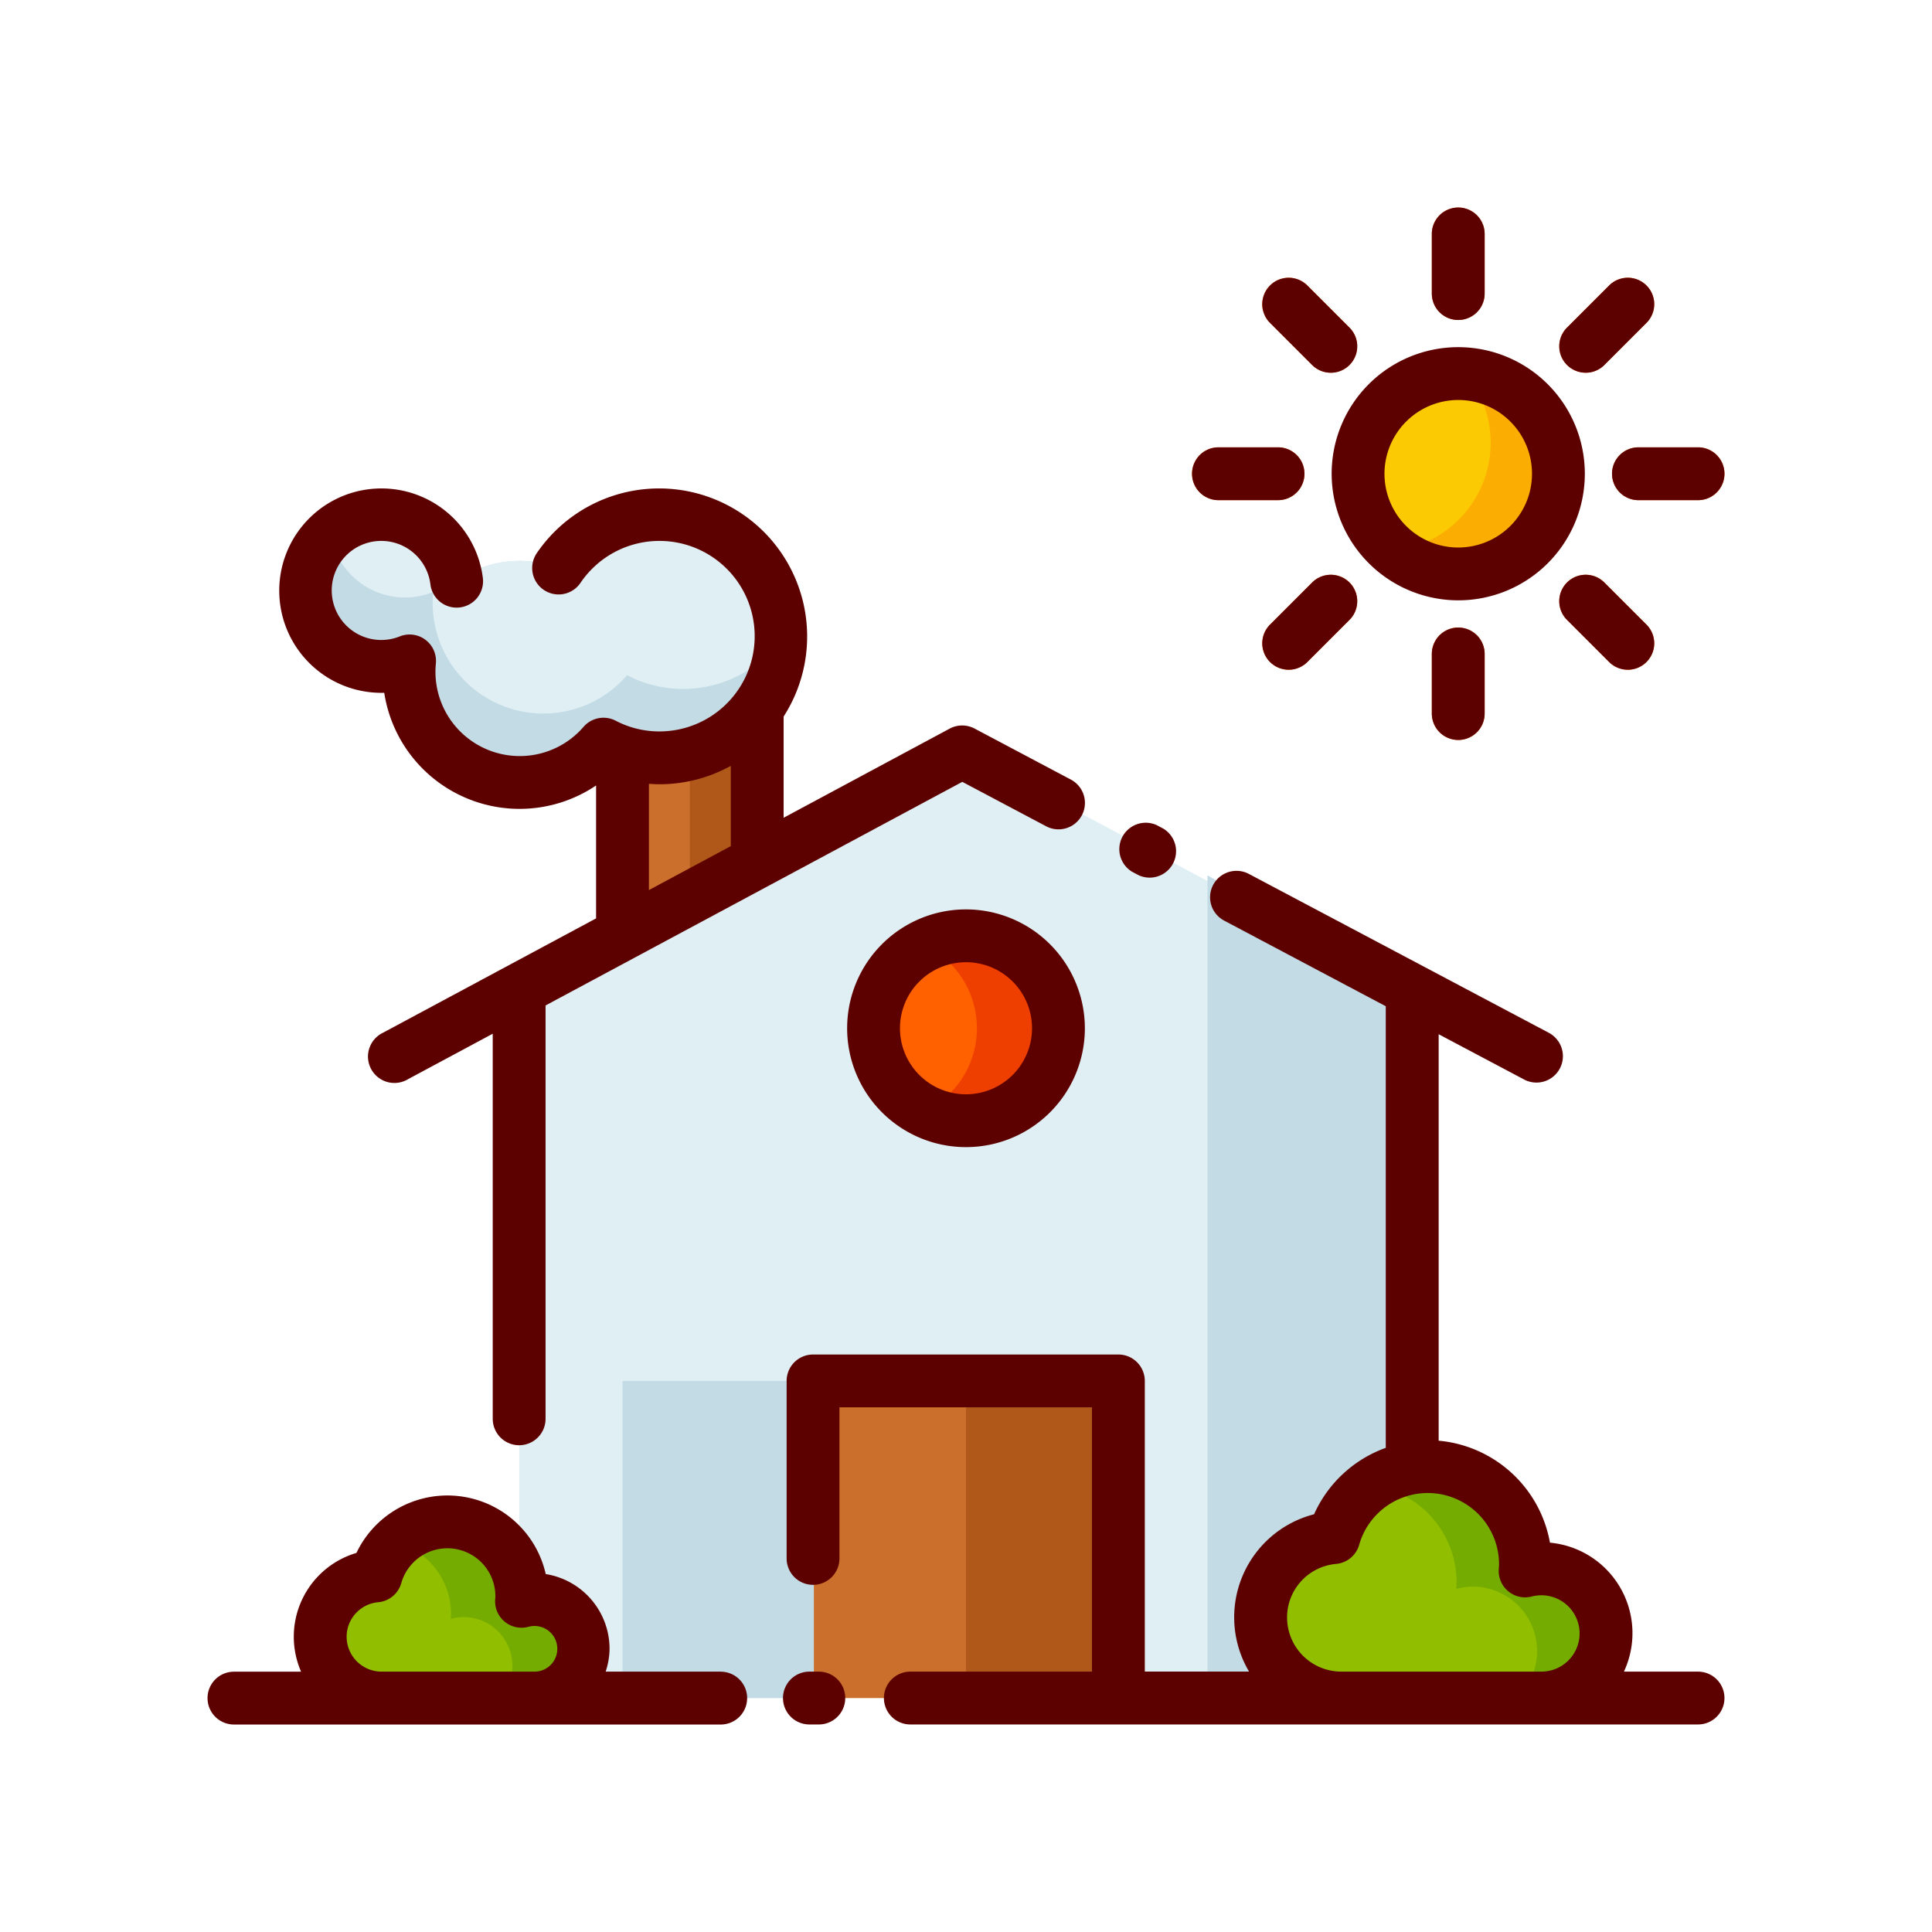 <svg id="Layer_1" data-name="Layer 1" xmlns="http://www.w3.org/2000/svg" viewBox="0 0 128 128"><title>HOME</title><polygon points="63.981 49.815 34.396 65.468 34.396 112.5 93.566 112.5 93.566 65.612 63.981 49.815" style="fill:#e0eff4"/><rect x="53.866" y="91.49" width="20.229" height="21.01" style="fill:#cb6f2c"/><circle cx="64" cy="68.125" r="6.125" style="fill:#ef3f00"/><polygon points="50.167 57.053 41.242 61.792 41.242 47.274 50.167 47.274 50.167 57.053" style="fill:#cb6f2c"/><path d="M35.372,105.974a3.234,3.234,0,0,0-.819.116c.007-.111.017-.221.017-.333a4.928,4.928,0,0,0-9.668-1.349,4.054,4.054,0,0,0,.379,8.091H35.372a3.263,3.263,0,0,0,0-6.526Z" style="fill:#74ac01"/><circle cx="96.613" cy="31.387" r="7.206" style="fill:#fcad02"/><path d="M96.612,13.75a1.75,1.75,0,0,0-1.75,1.75v3.947a1.75,1.75,0,1,0,3.5,0V15.5A1.75,1.75,0,0,0,96.612,13.75Z" style="fill:#ff6100"/><path d="M105.056,24.694a1.743,1.743,0,0,0,1.237-.513l2.791-2.791a1.75,1.75,0,0,0-2.475-2.475l-2.791,2.791a1.75,1.75,0,0,0,1.237,2.987Z" style="fill:#ff6100"/><path d="M112.5,29.637h-3.947a1.75,1.75,0,0,0,0,3.5H112.5a1.75,1.75,0,0,0,0-3.5Z" style="fill:#ff6100"/><path d="M106.293,38.593a1.75,1.75,0,0,0-2.475,2.475l2.791,2.791a1.75,1.75,0,0,0,2.475-2.475Z" style="fill:#ff6100"/><path d="M96.612,41.577a1.75,1.75,0,0,0-1.75,1.75v3.947a1.75,1.75,0,0,0,3.5,0V43.327A1.75,1.75,0,0,0,96.612,41.577Z" style="fill:#ff6100"/><path d="M86.933,38.593l-2.791,2.791a1.75,1.75,0,1,0,2.475,2.475l2.791-2.791a1.75,1.75,0,0,0-2.475-2.475Z" style="fill:#ff6100"/><path d="M86.423,31.387a1.75,1.75,0,0,0-1.75-1.75H80.726a1.75,1.75,0,0,0,0,3.5h3.947A1.75,1.75,0,0,0,86.423,31.387Z" style="fill:#ff6100"/><path d="M86.616,18.916a1.75,1.75,0,1,0-2.475,2.475l2.791,2.791a1.75,1.75,0,0,0,2.475-2.475Z" style="fill:#ff6100"/><rect x="64" y="91.49" width="10.095" height="21.01" style="fill:#af5819"/><path d="M33.947,110.4a3.223,3.223,0,0,0-4.082-3.146c.007-.111.017-.221.017-.333a4.916,4.916,0,0,0-3.624-4.733,4.922,4.922,0,0,0-1.357,2.216,4.054,4.054,0,0,0,.379,8.091h7.886A3.233,3.233,0,0,0,33.947,110.4Z" style="fill:#92be00"/><polygon points="93.566 112.5 80 112.5 80 58 93.566 65.612 93.566 112.5" style="fill:#c2dbe5"/><rect x="41.242" y="91.49" width="12.679" height="21.01" style="fill:#c2dbe5"/><polygon points="45.704 59.422 50.167 57.053 50.167 47.274 45.704 47.274 45.704 59.422" style="fill:#af5819"/><path d="M43.689,34.086a8.053,8.053,0,0,0-6.679,3.547,7.288,7.288,0,0,0-6.759.845,5.032,5.032,0,1,0-3.115,5.31c-.023.235-.036.472-.036.712a7.333,7.333,0,0,0,12.882,4.8,8.06,8.06,0,1,0,3.707-15.215Z" style="fill:#c2dbe5"/><path d="M43.689,34.086a8.053,8.053,0,0,0-6.679,3.547,7.288,7.288,0,0,0-6.759.845A4.995,4.995,0,0,0,21.9,35.415a5,5,0,0,0,6.8,3.808c-.023.235-.036.472-.036.712a7.333,7.333,0,0,0,12.882,4.8,8.035,8.035,0,0,0,10.2-2.384c0-.069.01-.135.01-.2A8.061,8.061,0,0,0,43.689,34.086Z" style="fill:#e0eff4"/><path d="M102.119,103.928a4.249,4.249,0,0,0-1.076.153c.01-.145.022-.29.022-.438a6.474,6.474,0,0,0-12.7-1.772,5.326,5.326,0,0,0,.5,10.629h13.257a4.286,4.286,0,0,0,0-8.572Z" style="fill:#74ac01"/><path d="M97.556,105.115a4.249,4.249,0,0,0-1.076.153c.01-.145.022-.29.022-.438a6.474,6.474,0,0,0-5.7-6.425,6.482,6.482,0,0,0-2.439,3.466,5.326,5.326,0,0,0,.5,10.629H100.5a4.278,4.278,0,0,0-2.948-7.385Z" style="fill:#92be00"/><path d="M61.3,62.635a6.115,6.115,0,0,0,0,10.98,6.115,6.115,0,0,0,0-10.98Z" style="fill:#ff6100"/><path d="M96.594,24.183a7.2,7.2,0,0,0-5.024,12.347,7.2,7.2,0,0,0,5.024-12.347Z" style="fill:#fcca03"/><path d="M112.5,110.75h-4.911a6.022,6.022,0,0,0-4.9-8.545,8.243,8.243,0,0,0-7.374-6.755V68.52l5.661,3a1.75,1.75,0,0,0,1.639-3.093L82.743,57.9A1.75,1.75,0,0,0,81.1,60.991l10.711,5.675V95.924a8.264,8.264,0,0,0-4.75,4.4,7.049,7.049,0,0,0-4.307,10.423H75.846V91.49a1.75,1.75,0,0,0-1.75-1.75H53.866a1.75,1.75,0,0,0-1.75,1.75v11.76a1.75,1.75,0,0,0,3.5,0V93.24H72.346v17.51H60.312a1.75,1.75,0,0,0,0,3.5H112.5a1.75,1.75,0,0,0,0-3.5Zm-27.228-3.59a3.56,3.56,0,0,1,3.255-3.547,1.751,1.751,0,0,0,1.521-1.264,4.724,4.724,0,0,1,9.268,1.293c0,.078-.007.154-.019.32a1.75,1.75,0,0,0,2.187,1.811,2.529,2.529,0,1,1,.636,4.976H88.861A3.594,3.594,0,0,1,85.272,107.16Z" style="fill:#5d0000"/><path d="M54.25,110.75h-.625a1.75,1.75,0,0,0,0,3.5h.625a1.75,1.75,0,0,0,0-3.5Z" style="fill:#5d0000"/><path d="M47.75,110.75H40.126a4.945,4.945,0,0,0,.259-1.513,5.02,5.02,0,0,0-4.228-4.951,6.678,6.678,0,0,0-12.543-1.4,5.789,5.789,0,0,0-3.666,7.868H15.5a1.75,1.75,0,0,0,0,3.5H47.75a1.75,1.75,0,0,0,0-3.5Zm-24.785-2.315a2.3,2.3,0,0,1,2.1-2.284,1.749,1.749,0,0,0,1.52-1.264,3.178,3.178,0,0,1,6.235.871c0,.05,0,.1-.014.21a1.75,1.75,0,0,0,2.186,1.817,1.547,1.547,0,0,1,.38-.06,1.513,1.513,0,1,1,0,3.025H25.28A2.318,2.318,0,0,1,22.965,108.435Z" style="fill:#5d0000"/><path d="M75,57.754l.446.236A1.75,1.75,0,0,0,77.076,54.9l-.446-.236A1.75,1.75,0,0,0,75,57.754Z" style="fill:#5d0000"/><path d="M64,60.25a7.875,7.875,0,1,0,7.875,7.875A7.884,7.884,0,0,0,64,60.25ZM64,72.5a4.375,4.375,0,1,1,4.375-4.375A4.38,4.38,0,0,1,64,72.5Z" style="fill:#5d0000"/><path d="M25.457,45.9A9.07,9.07,0,0,0,39.492,52.04v8.806L25.377,68.42A1.75,1.75,0,1,0,27.031,71.5l5.614-3.013V94a1.75,1.75,0,0,0,3.5,0V66.614L63.755,51.8l5.555,2.943a1.75,1.75,0,0,0,1.639-3.093l-6.379-3.38a1.752,1.752,0,0,0-1.646,0L51.917,54.179V47.473A9.807,9.807,0,0,0,35.56,36.652a1.75,1.75,0,0,0,2.9,1.963,6.311,6.311,0,1,1,5.23,9.844,6.226,6.226,0,0,1-2.9-.71,1.75,1.75,0,0,0-2.129.407A5.584,5.584,0,0,1,28.85,44.5c0-.184.011-.366.028-.546a1.75,1.75,0,0,0-2.39-1.792,3.282,3.282,0,1,1,2.027-3.46,1.75,1.75,0,1,0,3.471-.446A6.771,6.771,0,1,0,25.457,45.9Zm22.96,4.84v5.318l-5.425,2.911V51.929c.231.016.462.03.7.03A9.748,9.748,0,0,0,48.417,50.739Z" style="fill:#5d0000"/><path d="M96.612,39.774a8.387,8.387,0,1,0-8.387-8.387A8.4,8.4,0,0,0,96.612,39.774Zm0-13.274a4.887,4.887,0,1,1-4.887,4.887A4.893,4.893,0,0,1,96.612,26.5Z" style="fill:#5d0000"/><path d="M96.612,21.2a1.75,1.75,0,0,0,1.75-1.75V15.5a1.75,1.75,0,0,0-3.5,0v3.947A1.75,1.75,0,0,0,96.612,21.2Z" style="fill:#5d0000"/><path d="M105.056,24.694a1.743,1.743,0,0,0,1.237-.513l2.791-2.791a1.75,1.75,0,1,0-2.475-2.475l-2.791,2.791a1.75,1.75,0,0,0,1.237,2.987Z" style="fill:#5d0000"/><path d="M106.8,31.387a1.75,1.75,0,0,0,1.75,1.75H112.5a1.75,1.75,0,0,0,0-3.5h-3.947A1.75,1.75,0,0,0,106.8,31.387Z" style="fill:#5d0000"/><path d="M103.818,38.593a1.749,1.749,0,0,0,0,2.475l2.791,2.791a1.75,1.75,0,1,0,2.475-2.475l-2.791-2.791A1.749,1.749,0,0,0,103.818,38.593Z" style="fill:#5d0000"/><path d="M94.862,43.327v3.947a1.75,1.75,0,0,0,3.5,0V43.327a1.75,1.75,0,0,0-3.5,0Z" style="fill:#5d0000"/><path d="M86.933,38.593l-2.791,2.791a1.75,1.75,0,1,0,2.475,2.475l2.791-2.791a1.75,1.75,0,0,0-2.475-2.475Z" style="fill:#5d0000"/><path d="M80.726,33.137h3.947a1.75,1.75,0,0,0,0-3.5H80.726a1.75,1.75,0,0,0,0,3.5Z" style="fill:#5d0000"/><path d="M86.933,24.182a1.75,1.75,0,1,0,2.475-2.475l-2.791-2.791a1.75,1.75,0,0,0-2.475,2.475Z" style="fill:#5d0000"/></svg>